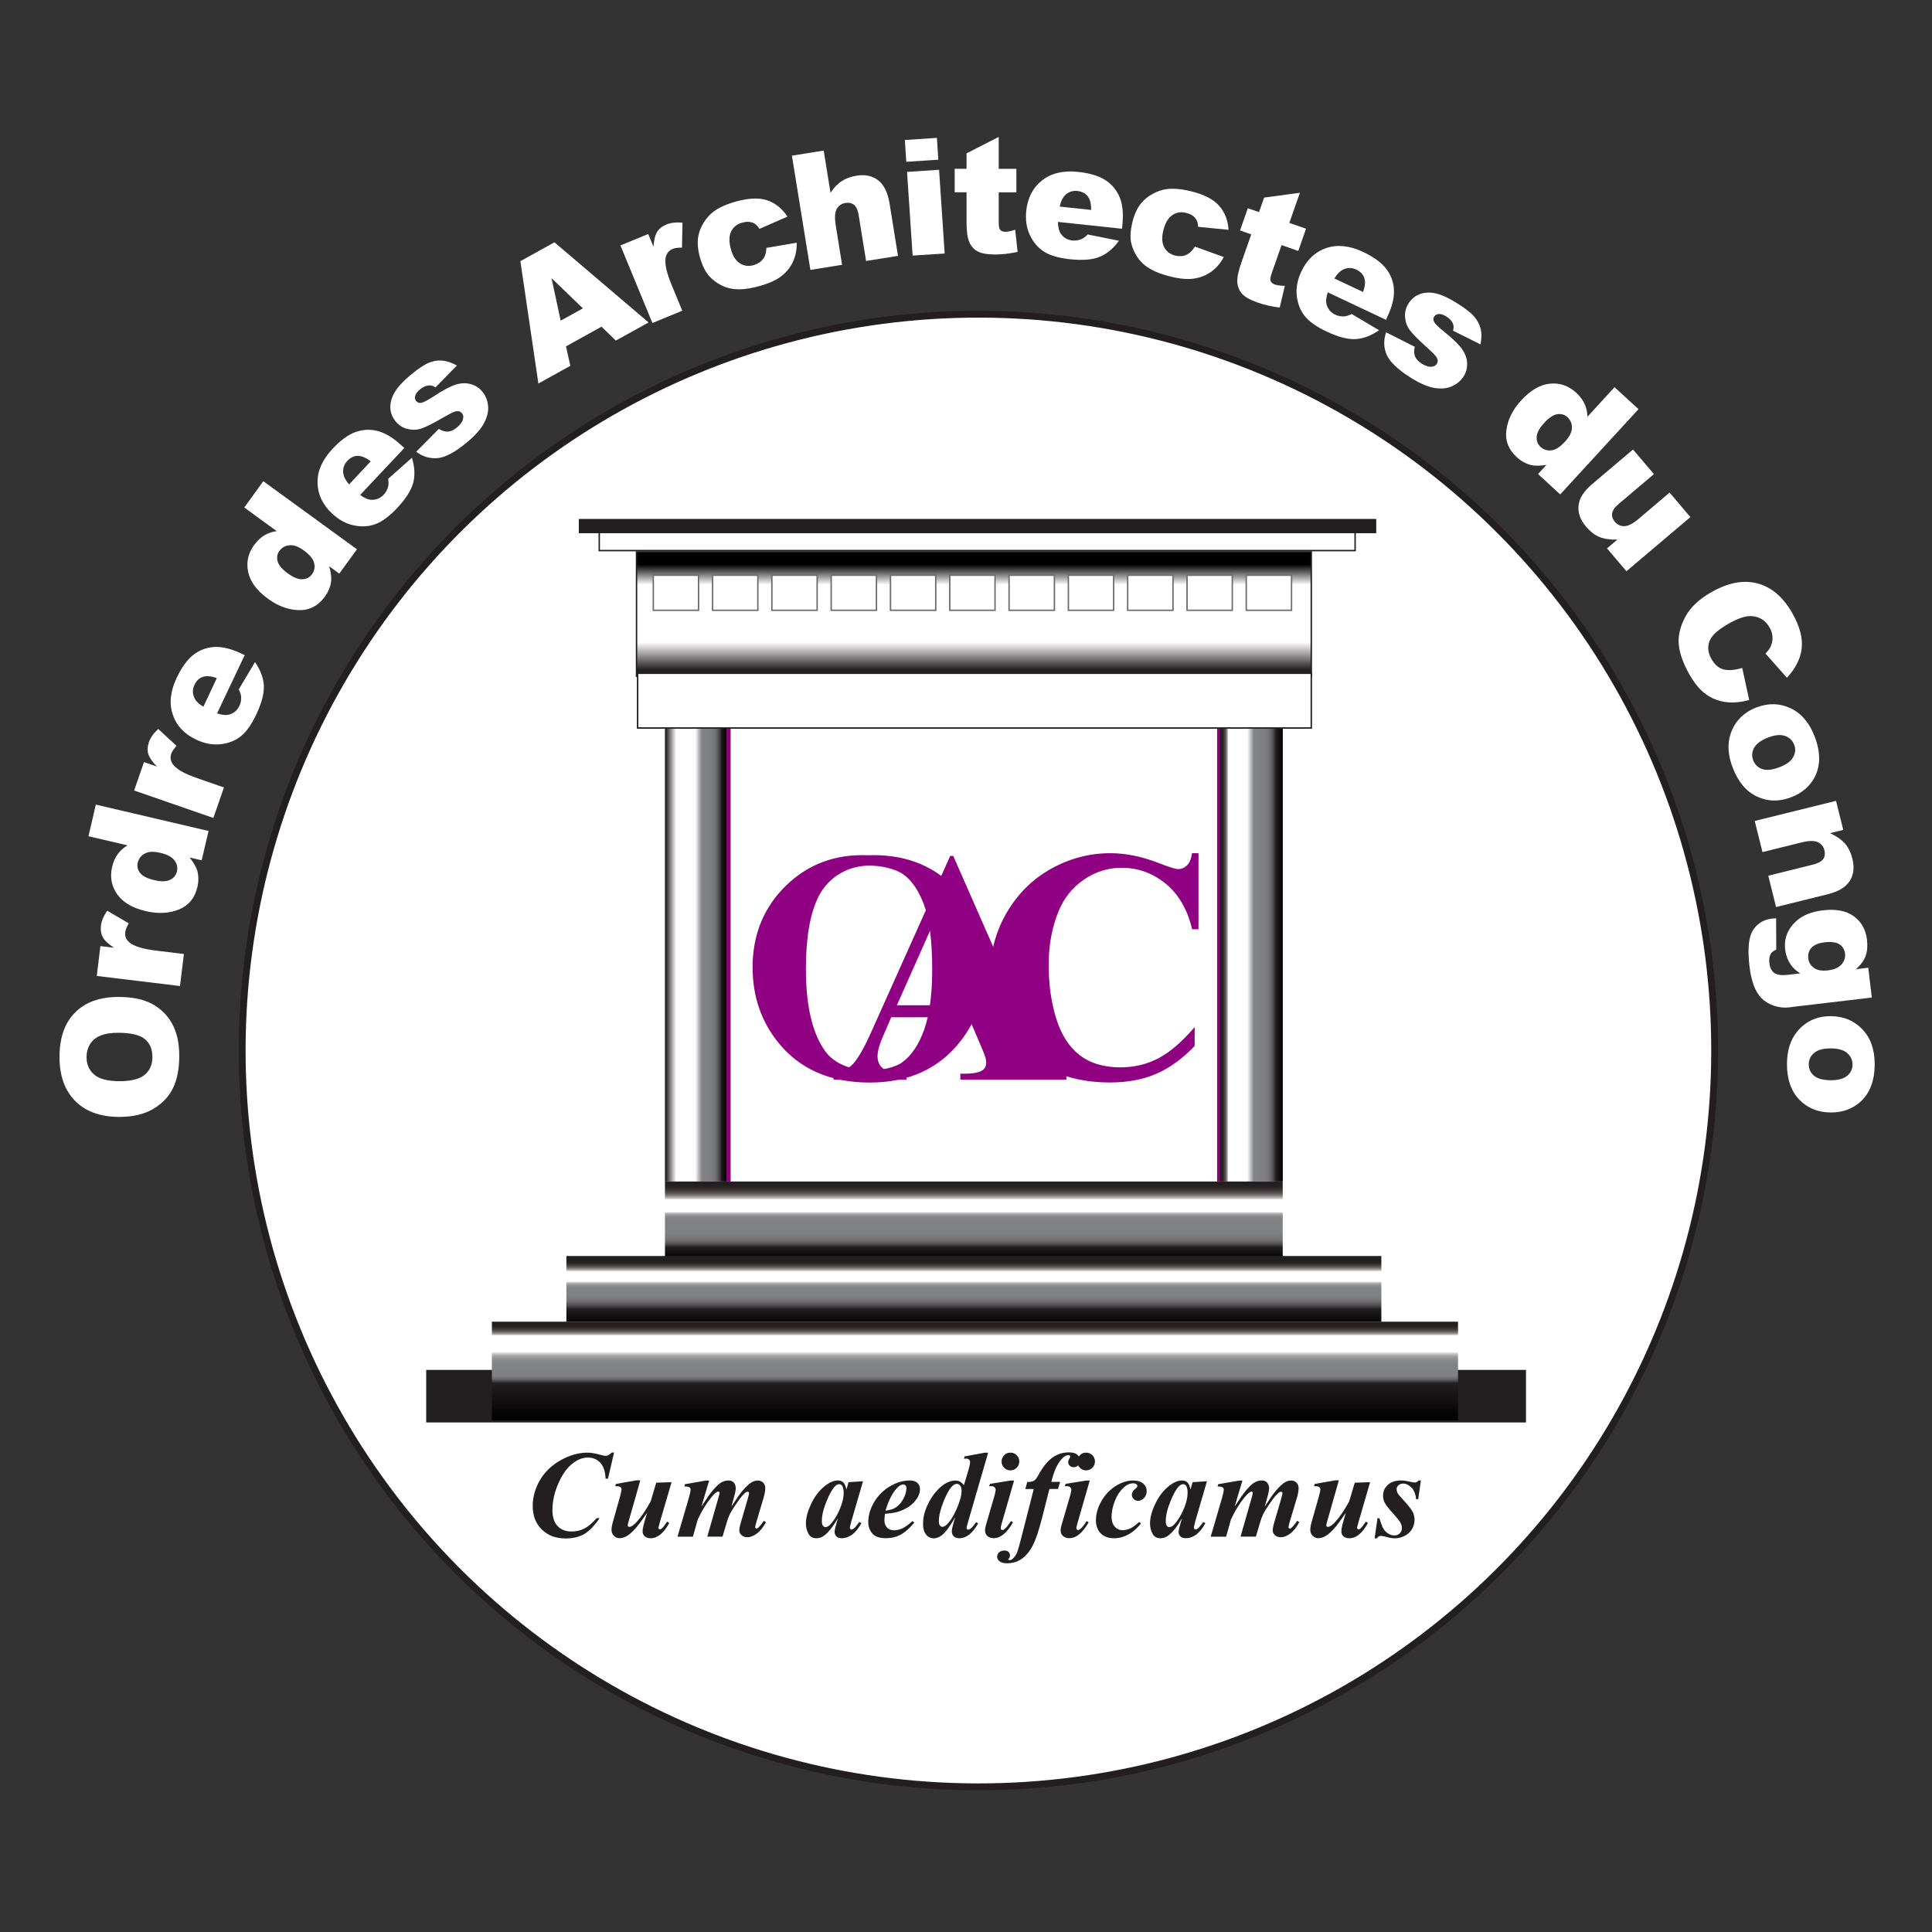 <?xml version="1.0" encoding="utf-8"?>
<!-- Generator: Adobe Illustrator 23.0.3, SVG Export Plug-In . SVG Version: 6.00 Build 0)  -->
<svg version="1.1" id="Calque_1" xmlns="http://www.w3.org/2000/svg" xmlns:xlink="http://www.w3.org/1999/xlink" x="0px" y="0px"
	 viewBox="0 0 283.46 283.46" style="enable-background:new 0 0 283.46 283.46;" xml:space="preserve">
<rect x="0" y="0" width="283.46" height="283.46" fill="#333333" stroke="none"/>
<style type="text/css">
	.st0{fill:#FFFFFF;}
	.st1{fill:none;stroke:#231E1F;stroke-width:1.002;stroke-miterlimit:10;}
	.st2{fill:#231E1F;}
	.st3{fill:none;stroke:#231E1F;stroke-width:0.212;stroke-miterlimit:10;}
	.st4{clip-path:url(#SVGID_2_);fill:url(#SVGID_3_);}
	.st5{clip-path:url(#SVGID_5_);fill:url(#SVGID_6_);}
	.st6{clip-path:url(#SVGID_8_);fill:url(#SVGID_9_);}
	.st7{clip-path:url(#SVGID_11_);fill:url(#SVGID_12_);}
	.st8{clip-path:url(#SVGID_14_);fill:url(#SVGID_15_);}
	.st9{clip-path:url(#SVGID_17_);fill:url(#SVGID_18_);}
	.st10{fill:none;stroke:#6D6E71;stroke-width:0.212;stroke-miterlimit:10;}
	.st11{fill:#900083;}
</style>
<path class="st0" d="M251.58,154.13c0,59.66-48.36,108.03-108.02,108.03c-59.66,0-108.02-48.37-108.02-108.03
	c0-59.66,48.36-108.03,108.02-108.03C203.22,46.1,251.58,94.47,251.58,154.13"/>
<ellipse transform="matrix(1.879635e-03 -1 1 1.879635e-03 -10.848 297.4)" class="st1" cx="143.56" cy="154.13" rx="108.03" ry="108.02"/>
<rect x="62.53" y="200.99" class="st2" width="161.36" height="7.71"/>
<path class="st2" d="M90.09,213.13l-0.89,3.82h-0.35c-0.04-1.04-0.3-1.82-0.77-2.33c-0.47-0.51-1.09-0.77-1.85-0.77
	c-0.81,0-1.63,0.35-2.44,1.05c-0.81,0.7-1.5,1.77-2.06,3.21c-0.45,1.16-0.68,2.31-0.68,3.45c0,1.02,0.25,1.8,0.75,2.33
	c0.5,0.53,1.18,0.81,2.05,0.81c0.71,0,1.35-0.15,1.93-0.46c0.58-0.31,1.16-0.81,1.76-1.5h0.43c-0.74,1.1-1.48,1.87-2.23,2.32
	c-0.75,0.44-1.66,0.66-2.75,0.66c-1.45,0-2.62-0.44-3.5-1.32c-0.89-0.87-1.33-2.02-1.33-3.44c0-1.33,0.36-2.59,1.06-3.8
	c0.7-1.2,1.72-2.18,3.04-2.92c1.32-0.74,2.64-1.11,3.94-1.11c0.5,0,1.12,0.11,1.86,0.31c0.38,0.11,0.64,0.16,0.79,0.16
	c0.29,0,0.59-0.16,0.89-0.48H90.09z"/>
<path class="st2" d="M93.94,217.21l-1.72,6.04c-0.08,0.28-0.12,0.47-0.12,0.58c0,0.05,0.02,0.1,0.06,0.12
	c0.05,0.05,0.1,0.07,0.17,0.07c0.27,0,0.64-0.24,1.09-0.73c0.65-0.71,1.34-1.72,2.05-3.03l0.81-2.72l2.25-0.08l-1.71,5.86
	c-0.14,0.5-0.21,0.78-0.21,0.85c0,0.05,0.02,0.1,0.06,0.15c0.05,0.05,0.09,0.07,0.14,0.07c0.08,0,0.17-0.04,0.24-0.1
	c0.21-0.17,0.49-0.52,0.84-1.04l0.3,0.21c-0.82,1.49-1.73,2.23-2.72,2.23c-0.37,0-0.66-0.09-0.87-0.28
	c-0.21-0.19-0.32-0.43-0.32-0.73c0-0.32,0.08-0.72,0.22-1.22l0.44-1.5c-0.77,1.12-1.33,1.87-1.68,2.26
	c-0.53,0.59-0.98,0.98-1.34,1.17c-0.36,0.2-0.71,0.29-1.04,0.29c-0.31,0-0.58-0.12-0.81-0.35c-0.23-0.23-0.35-0.52-0.35-0.88
	c0-0.3,0.07-0.71,0.22-1.22l1-3.55c0.16-0.58,0.25-0.97,0.25-1.17c0-0.09-0.02-0.17-0.07-0.24c-0.05-0.07-0.12-0.12-0.24-0.16
	c-0.11-0.04-0.31-0.06-0.61-0.06l0.09-0.33l3.02-0.53H93.94z"/>
<path class="st2" d="M104.05,217.21l-1.14,3.82c0.76-1.17,1.32-1.96,1.67-2.37c0.51-0.6,0.94-0.99,1.27-1.17
	c0.33-0.18,0.67-0.28,1.01-0.28c0.38,0,0.66,0.12,0.83,0.35c0.17,0.23,0.26,0.49,0.26,0.77c0,0.29-0.08,0.72-0.24,1.28l-0.4,1.43
	c0.77-1.19,1.32-1.97,1.66-2.36c0.52-0.6,0.97-1.01,1.36-1.23c0.27-0.15,0.55-0.23,0.85-0.23c0.31,0,0.58,0.11,0.79,0.31
	c0.21,0.21,0.31,0.49,0.31,0.82c0,0.38-0.09,0.87-0.27,1.47l-0.98,3.31c-0.15,0.49-0.23,0.81-0.23,0.95c0,0.05,0.02,0.09,0.06,0.13
	c0.04,0.04,0.08,0.06,0.13,0.06c0.06,0,0.12-0.02,0.17-0.06c0.21-0.17,0.44-0.42,0.67-0.75c0.05-0.07,0.14-0.18,0.24-0.33l0.31,0.2
	c-0.41,0.76-0.86,1.32-1.35,1.68c-0.49,0.35-0.94,0.53-1.36,0.53c-0.36,0-0.65-0.1-0.87-0.3c-0.22-0.2-0.33-0.43-0.33-0.7
	c0-0.25,0.07-0.64,0.22-1.15l1.01-3.46c0.14-0.48,0.2-0.77,0.2-0.89c0-0.04-0.02-0.08-0.06-0.12c-0.04-0.04-0.08-0.06-0.12-0.06
	c-0.08,0-0.15,0.02-0.23,0.06c-0.12,0.05-0.29,0.21-0.52,0.46c-0.24,0.25-0.57,0.69-1.01,1.34c-0.44,0.64-0.74,1.14-0.91,1.5
	c-0.17,0.36-0.33,0.83-0.5,1.4l-0.54,1.83h-2.24l1.66-5.8c0.09-0.31,0.14-0.53,0.14-0.64c0-0.05-0.02-0.08-0.06-0.12
	c-0.04-0.04-0.08-0.05-0.12-0.05c-0.22,0-0.57,0.29-1.04,0.86c-0.72,0.89-1.38,1.96-1.97,3.21l-0.72,2.55H99.4l1.67-5.71
	c0.16-0.56,0.25-0.96,0.25-1.2c0-0.09-0.02-0.18-0.07-0.24c-0.05-0.07-0.12-0.12-0.23-0.16c-0.11-0.04-0.31-0.06-0.61-0.06
	l0.09-0.33l3.03-0.53H104.05z"/>
<path class="st2" d="M126.62,217.33l-1.72,5.9l-0.18,0.72c-0.02,0.09-0.03,0.15-0.03,0.2c0,0.07,0.03,0.13,0.08,0.18
	c0.05,0.05,0.1,0.08,0.15,0.08c0.12,0,0.3-0.09,0.51-0.29c0.09-0.08,0.3-0.35,0.64-0.81l0.31,0.16c-0.42,0.77-0.87,1.33-1.34,1.68
	c-0.48,0.35-0.99,0.53-1.54,0.53c-0.34,0-0.59-0.08-0.78-0.26c-0.18-0.17-0.27-0.4-0.27-0.66c0-0.23,0.1-0.66,0.28-1.28l0.21-0.72
	c-0.69,1.18-1.34,2.01-1.98,2.51c-0.36,0.28-0.76,0.42-1.17,0.42c-0.54,0-0.94-0.22-1.18-0.67c-0.24-0.45-0.37-0.95-0.37-1.51
	c0-0.83,0.26-1.79,0.77-2.87c0.51-1.08,1.17-1.95,2-2.61c0.68-0.54,1.32-0.82,1.92-0.82c0.33,0,0.6,0.1,0.8,0.29
	c0.2,0.19,0.35,0.54,0.45,1.05l0.32-1.09L126.62,217.33z M123.78,219.02c0-0.48-0.08-0.82-0.22-1.04c-0.11-0.15-0.25-0.22-0.44-0.22
	c-0.18,0-0.38,0.09-0.57,0.27c-0.4,0.37-0.82,1.11-1.28,2.23c-0.46,1.12-0.69,2.09-0.69,2.91c0,0.31,0.05,0.54,0.16,0.68
	c0.1,0.14,0.21,0.21,0.34,0.21c0.27,0,0.54-0.16,0.81-0.46c0.39-0.44,0.74-0.97,1.06-1.61C123.5,220.87,123.78,219.88,123.78,219.02
	"/>
<path class="st2" d="M129.84,222.11c-0.05,0.38-0.08,0.7-0.08,0.95c0,0.44,0.13,0.8,0.39,1.06c0.25,0.27,0.6,0.4,1.03,0.4
	c0.42,0,0.83-0.1,1.25-0.3c0.42-0.2,0.9-0.55,1.45-1.06l0.26,0.24c-0.68,0.82-1.34,1.41-1.99,1.76c-0.64,0.35-1.36,0.52-2.14,0.52
	c-0.99,0-1.67-0.24-2.05-0.71c-0.38-0.48-0.57-1.02-0.57-1.64c0-0.97,0.28-1.94,0.84-2.91c0.57-0.97,1.34-1.75,2.31-2.33
	c0.97-0.58,1.95-0.88,2.93-0.88c0.5,0,0.87,0.12,1.13,0.36c0.25,0.24,0.38,0.54,0.38,0.9c0,0.43-0.12,0.85-0.37,1.26
	c-0.35,0.56-0.78,1.01-1.3,1.35c-0.52,0.34-1.1,0.6-1.75,0.78C131.15,221.96,130.57,222.05,129.84,222.11 M129.92,221.65
	c0.52-0.08,0.93-0.18,1.21-0.31c0.29-0.13,0.57-0.35,0.85-0.64c0.28-0.29,0.51-0.67,0.71-1.11c0.2-0.45,0.3-0.87,0.3-1.26
	c0-0.16-0.05-0.3-0.14-0.39c-0.09-0.09-0.21-0.14-0.35-0.14c-0.28,0-0.61,0.2-0.96,0.6C130.89,219.11,130.35,220.2,129.92,221.65"/>
<path class="st2" d="M144.98,213.13l-2.88,9.93c-0.18,0.62-0.28,1-0.28,1.13c0,0.06,0.03,0.12,0.08,0.17
	c0.05,0.05,0.1,0.07,0.15,0.07c0.1,0,0.22-0.05,0.35-0.15c0.22-0.16,0.49-0.48,0.8-0.94l0.32,0.17c-0.84,1.46-1.75,2.18-2.75,2.18
	c-0.36,0-0.63-0.09-0.83-0.28c-0.19-0.18-0.29-0.42-0.29-0.71c0-0.28,0.08-0.68,0.23-1.19l0.26-0.9c-0.74,1.31-1.38,2.17-1.92,2.61
	c-0.41,0.32-0.82,0.48-1.21,0.48c-0.44,0-0.82-0.18-1.12-0.54c-0.31-0.36-0.46-0.89-0.46-1.58c0-0.88,0.2-1.75,0.58-2.61
	c0.39-0.86,0.84-1.58,1.35-2.15c0.51-0.58,1-0.99,1.47-1.23c0.47-0.25,0.92-0.37,1.37-0.37c0.23,0,0.44,0.05,0.61,0.14
	c0.18,0.1,0.39,0.28,0.62,0.53l0.66-2.21c0.16-0.54,0.24-0.93,0.24-1.17c0-0.14-0.05-0.26-0.16-0.36c-0.11-0.1-0.25-0.15-0.42-0.15
	c-0.08,0-0.19,0.01-0.31,0.03l0.08-0.35l2.92-0.54H144.98z M141.08,218.75c0-0.36-0.07-0.62-0.21-0.79
	c-0.14-0.16-0.31-0.25-0.5-0.25c-0.19,0-0.39,0.1-0.61,0.29c-0.42,0.38-0.86,1.14-1.32,2.29c-0.46,1.14-0.69,2.11-0.69,2.89
	c0,0.28,0.05,0.49,0.15,0.63c0.1,0.14,0.21,0.2,0.34,0.2c0.21,0,0.41-0.09,0.62-0.28c0.5-0.45,1-1.23,1.49-2.32
	C140.83,220.31,141.08,219.43,141.08,218.75"/>
<path class="st2" d="M148.79,217.21l-1.82,6.31c-0.1,0.36-0.15,0.6-0.15,0.71c0,0.06,0.03,0.13,0.08,0.18
	c0.05,0.05,0.11,0.08,0.17,0.08c0.1,0,0.2-0.05,0.3-0.13c0.27-0.21,0.58-0.61,0.96-1.19l0.3,0.18c-0.89,1.56-1.84,2.33-2.85,2.33
	c-0.38,0-0.69-0.11-0.92-0.32c-0.22-0.21-0.34-0.49-0.34-0.82c0-0.22,0.05-0.5,0.15-0.83l1.23-4.24c0.12-0.41,0.18-0.72,0.18-0.92
	c0-0.13-0.05-0.25-0.17-0.35c-0.11-0.1-0.26-0.15-0.46-0.15c-0.09,0-0.19,0-0.32,0.01l0.12-0.35l3-0.49H148.79z M148.24,213.13
	c0.36,0,0.68,0.12,0.93,0.38c0.25,0.25,0.38,0.56,0.38,0.92c0,0.36-0.13,0.67-0.38,0.92c-0.26,0.26-0.57,0.38-0.92,0.38
	c-0.36,0-0.66-0.12-0.92-0.38c-0.25-0.25-0.38-0.56-0.38-0.92c0-0.36,0.13-0.67,0.38-0.92
	C147.56,213.25,147.87,213.13,148.24,213.13"/>
<path class="st2" d="M153.96,218.49l-1.04,4.1c-0.49,1.93-0.96,3.34-1.42,4.21c-0.46,0.87-1.01,1.51-1.62,1.93
	c-0.62,0.42-1.33,0.63-2.13,0.63c-0.5,0-0.87-0.1-1.1-0.29c-0.24-0.19-0.35-0.42-0.35-0.68c0-0.24,0.09-0.45,0.29-0.63
	c0.2-0.18,0.46-0.27,0.77-0.27c0.27,0,0.47,0.07,0.61,0.2c0.14,0.14,0.21,0.31,0.21,0.51c0,0.19-0.05,0.33-0.13,0.42
	c-0.09,0.09-0.13,0.15-0.13,0.18l0.05,0.06c0.04,0.02,0.08,0.04,0.13,0.04c0.18,0,0.32-0.05,0.45-0.17c0.31-0.28,0.55-0.61,0.7-1.01
	c0.11-0.28,0.31-0.99,0.61-2.16l1.81-7.09h-1.24l0.29-1.04c0.45,0.01,0.77-0.05,0.97-0.17c0.2-0.12,0.41-0.38,0.64-0.8
	c0.65-1.2,1.34-2.06,2.06-2.59c0.72-0.52,1.53-0.78,2.42-0.78c0.57,0,0.98,0.11,1.24,0.33c0.26,0.22,0.39,0.5,0.39,0.85
	c0,0.31-0.09,0.55-0.26,0.73c-0.17,0.18-0.38,0.27-0.64,0.27c-0.24,0-0.43-0.07-0.59-0.22c-0.15-0.15-0.23-0.32-0.23-0.53
	c0-0.15,0.05-0.3,0.15-0.47c0.1-0.17,0.15-0.28,0.15-0.34c0-0.07-0.02-0.12-0.07-0.16c-0.04-0.04-0.1-0.06-0.17-0.06
	c-0.35,0-0.71,0.22-1.08,0.65c-0.6,0.69-1.09,1.79-1.45,3.28h1.29l-0.31,1.04H153.96z"/>
<path class="st2" d="M159.89,217.21l-1.82,6.31c-0.1,0.36-0.15,0.6-0.15,0.71c0,0.06,0.03,0.13,0.08,0.18
	c0.05,0.05,0.11,0.08,0.17,0.08c0.1,0,0.2-0.05,0.3-0.13c0.27-0.21,0.58-0.61,0.96-1.19l0.3,0.18c-0.89,1.56-1.84,2.33-2.85,2.33
	c-0.38,0-0.69-0.11-0.92-0.32c-0.23-0.21-0.35-0.49-0.35-0.82c0-0.22,0.05-0.5,0.15-0.83l1.24-4.24c0.12-0.41,0.18-0.72,0.18-0.92
	c0-0.13-0.05-0.25-0.17-0.35c-0.11-0.1-0.27-0.15-0.46-0.15c-0.09,0-0.2,0-0.32,0.01l0.11-0.35l3.01-0.49H159.89z M159.34,213.13
	c0.37,0,0.68,0.12,0.93,0.38c0.25,0.25,0.38,0.56,0.38,0.92c0,0.36-0.13,0.67-0.38,0.92c-0.25,0.26-0.56,0.38-0.92,0.38
	c-0.35,0-0.66-0.12-0.91-0.38c-0.26-0.25-0.38-0.56-0.38-0.92c0-0.36,0.12-0.67,0.38-0.92
	C158.67,213.25,158.98,213.13,159.34,213.13"/>
<path class="st2" d="M167.13,223.3l0.27,0.24c-0.58,0.69-1.14,1.19-1.7,1.51c-0.74,0.43-1.5,0.64-2.29,0.64
	c-0.53,0-1.01-0.11-1.42-0.34c-0.41-0.23-0.71-0.55-0.91-0.96c-0.19-0.41-0.29-0.83-0.29-1.26c0-0.97,0.26-1.93,0.79-2.86
	c0.53-0.94,1.22-1.68,2.09-2.23c0.86-0.55,1.71-0.82,2.55-0.82c0.67,0,1.17,0.15,1.51,0.45c0.34,0.29,0.51,0.66,0.51,1.1
	c0,0.4-0.13,0.73-0.38,1.01c-0.25,0.28-0.54,0.42-0.85,0.42c-0.27,0-0.5-0.09-0.68-0.27c-0.18-0.18-0.27-0.39-0.27-0.63
	c0-0.32,0.16-0.6,0.48-0.84c0.21-0.16,0.33-0.31,0.33-0.43c0-0.11-0.04-0.19-0.13-0.26c-0.12-0.09-0.28-0.14-0.46-0.14
	c-0.5,0-0.97,0.2-1.4,0.61c-0.58,0.53-1.02,1.21-1.33,2.03c-0.31,0.81-0.46,1.59-0.46,2.33c0,0.58,0.16,1.04,0.47,1.39
	c0.31,0.34,0.69,0.52,1.12,0.52c0.38,0,0.79-0.1,1.23-0.29C166.31,223.99,166.73,223.69,167.13,223.3"/>
<path class="st2" d="M177.08,217.33l-1.72,5.9l-0.17,0.72c-0.02,0.09-0.03,0.15-0.03,0.2c0,0.07,0.02,0.13,0.08,0.18
	c0.05,0.05,0.1,0.08,0.15,0.08c0.12,0,0.3-0.09,0.51-0.29c0.09-0.08,0.3-0.35,0.64-0.81l0.31,0.16c-0.41,0.77-0.87,1.33-1.34,1.68
	c-0.48,0.35-0.99,0.53-1.54,0.53c-0.34,0-0.6-0.08-0.78-0.26c-0.18-0.17-0.27-0.4-0.27-0.66c0-0.23,0.1-0.66,0.29-1.28l0.21-0.72
	c-0.68,1.18-1.34,2.01-1.98,2.51c-0.37,0.28-0.76,0.42-1.17,0.42c-0.54,0-0.93-0.22-1.18-0.67c-0.24-0.45-0.36-0.95-0.36-1.51
	c0-0.83,0.25-1.79,0.77-2.87c0.51-1.08,1.17-1.95,2-2.61c0.68-0.54,1.32-0.82,1.92-0.82c0.33,0,0.6,0.1,0.8,0.29
	c0.2,0.19,0.35,0.54,0.44,1.05l0.32-1.09L177.08,217.33z M174.24,219.02c0-0.48-0.07-0.82-0.22-1.04c-0.11-0.15-0.25-0.22-0.44-0.22
	c-0.18,0-0.37,0.09-0.57,0.27c-0.4,0.37-0.82,1.11-1.28,2.23c-0.46,1.12-0.69,2.09-0.69,2.91c0,0.31,0.05,0.54,0.15,0.68
	c0.1,0.14,0.22,0.21,0.34,0.21c0.27,0,0.54-0.16,0.81-0.46c0.39-0.44,0.74-0.97,1.06-1.61
	C173.96,220.87,174.24,219.88,174.24,219.02"/>
<path class="st2" d="M182.29,217.21l-1.14,3.82c0.77-1.17,1.32-1.96,1.67-2.37c0.51-0.6,0.94-0.99,1.27-1.17
	c0.33-0.18,0.67-0.28,1.01-0.28c0.39,0,0.66,0.12,0.84,0.35c0.17,0.23,0.26,0.49,0.26,0.77c0,0.29-0.08,0.72-0.24,1.28l-0.4,1.43
	c0.77-1.19,1.32-1.97,1.66-2.36c0.52-0.6,0.97-1.01,1.36-1.23c0.27-0.15,0.55-0.23,0.85-0.23c0.31,0,0.58,0.11,0.79,0.31
	c0.21,0.21,0.31,0.49,0.31,0.82c0,0.38-0.09,0.87-0.27,1.47l-0.99,3.31c-0.15,0.49-0.22,0.81-0.22,0.95c0,0.05,0.02,0.09,0.06,0.13
	c0.04,0.04,0.08,0.06,0.13,0.06c0.06,0,0.12-0.02,0.17-0.06c0.21-0.17,0.44-0.42,0.68-0.75c0.05-0.07,0.13-0.18,0.24-0.33l0.3,0.2
	c-0.41,0.76-0.85,1.32-1.34,1.68c-0.49,0.35-0.94,0.53-1.36,0.53c-0.36,0-0.65-0.1-0.87-0.3c-0.22-0.2-0.33-0.43-0.33-0.7
	c0-0.25,0.07-0.64,0.22-1.15l1.01-3.46c0.13-0.48,0.2-0.77,0.2-0.89c0-0.04-0.02-0.08-0.06-0.12c-0.05-0.04-0.08-0.06-0.13-0.06
	c-0.07,0-0.15,0.02-0.23,0.06c-0.11,0.05-0.28,0.21-0.52,0.46c-0.24,0.25-0.57,0.69-1.01,1.34c-0.44,0.64-0.74,1.14-0.91,1.5
	c-0.17,0.36-0.34,0.83-0.5,1.4l-0.54,1.83h-2.25l1.66-5.8c0.09-0.31,0.13-0.53,0.13-0.64c0-0.05-0.02-0.08-0.06-0.12
	c-0.04-0.04-0.08-0.05-0.12-0.05c-0.22,0-0.56,0.29-1.04,0.86c-0.72,0.89-1.38,1.96-1.97,3.21l-0.72,2.55h-2.26l1.67-5.71
	c0.16-0.56,0.25-0.96,0.25-1.2c0-0.09-0.02-0.18-0.07-0.24c-0.05-0.07-0.13-0.12-0.23-0.16c-0.11-0.04-0.31-0.06-0.61-0.06
	l0.09-0.33l3.03-0.53H182.29z"/>
<path class="st2" d="M196.43,217.21l-1.72,6.04c-0.08,0.28-0.12,0.47-0.12,0.58c0,0.05,0.02,0.1,0.06,0.12
	c0.05,0.05,0.1,0.07,0.17,0.07c0.27,0,0.64-0.24,1.09-0.73c0.65-0.71,1.34-1.72,2.05-3.03l0.81-2.72l2.25-0.08l-1.7,5.86
	c-0.15,0.5-0.21,0.78-0.21,0.85c0,0.05,0.02,0.1,0.07,0.15c0.05,0.05,0.09,0.07,0.14,0.07c0.08,0,0.16-0.04,0.24-0.1
	c0.21-0.17,0.49-0.52,0.84-1.04l0.3,0.21c-0.82,1.49-1.73,2.23-2.72,2.23c-0.37,0-0.66-0.09-0.87-0.28
	c-0.21-0.19-0.31-0.43-0.31-0.73c0-0.32,0.08-0.72,0.22-1.22l0.44-1.5c-0.77,1.12-1.33,1.87-1.68,2.26
	c-0.53,0.59-0.98,0.98-1.34,1.17c-0.36,0.2-0.71,0.29-1.04,0.29c-0.31,0-0.58-0.12-0.81-0.35c-0.23-0.23-0.35-0.52-0.35-0.88
	c0-0.3,0.07-0.71,0.22-1.22l1.01-3.55c0.16-0.58,0.25-0.97,0.25-1.17c0-0.09-0.02-0.17-0.07-0.24c-0.05-0.07-0.12-0.12-0.24-0.16
	c-0.11-0.04-0.31-0.06-0.61-0.06l0.09-0.33l3.02-0.53H196.43z"/>
<path class="st2" d="M208.47,217.21l-0.39,2.74h-0.32c-0.05-0.71-0.27-1.27-0.66-1.67c-0.39-0.41-0.8-0.61-1.24-0.61
	c-0.27,0-0.5,0.08-0.68,0.24c-0.18,0.16-0.27,0.35-0.27,0.58c0,0.19,0.04,0.37,0.12,0.53c0.08,0.16,0.25,0.39,0.51,0.67
	c0.94,1.01,1.5,1.7,1.7,2.08c0.2,0.38,0.3,0.78,0.3,1.21c0,0.47-0.12,0.91-0.35,1.33c-0.24,0.42-0.59,0.75-1.06,1.01
	c-0.48,0.25-0.97,0.38-1.47,0.38c-0.35,0-0.77-0.07-1.27-0.21c-0.33-0.09-0.58-0.14-0.75-0.14c-0.15,0-0.26,0.02-0.35,0.07
	c-0.08,0.05-0.18,0.14-0.28,0.28h-0.33l0.43-2.95h0.28c0.21,0.72,0.4,1.23,0.58,1.53c0.18,0.31,0.42,0.55,0.72,0.73
	c0.3,0.18,0.59,0.27,0.87,0.27c0.33,0,0.6-0.1,0.81-0.31c0.21-0.21,0.32-0.45,0.32-0.74c0-0.27-0.07-0.54-0.21-0.81
	c-0.14-0.26-0.46-0.67-0.96-1.22c-0.69-0.75-1.15-1.33-1.37-1.74c-0.15-0.29-0.23-0.63-0.23-1.01c0-0.64,0.23-1.17,0.7-1.6
	c0.47-0.42,1.11-0.64,1.96-0.64c0.37,0,0.81,0.07,1.35,0.2c0.27,0.06,0.48,0.1,0.64,0.1c0.23,0,0.42-0.1,0.56-0.3H208.47z"/>
<rect x="87.92" y="77.24" class="st0" width="110.9" height="3.54"/>
<rect x="87.92" y="77.24" class="st3" width="110.9" height="3.54"/>
<g>
	<defs>
		<rect id="SVGID_1_" x="93.38" y="80.97" width="99" height="18.24"/>
	</defs>
	<clipPath id="SVGID_2_">
		<use xlink:href="#SVGID_1_"  style="overflow:visible;"/>
	</clipPath>
	
		<linearGradient id="SVGID_3_" gradientUnits="userSpaceOnUse" x1="549.844" y1="593.661" x2="552.872" y2="593.661" gradientTransform="matrix(-3.000000e-07 -6.025 -6.025 3.000000e-07 3719.92 3412.24)">
		<stop  offset="0" style="stop-color:#231E1F"/>
		<stop  offset="0.064" style="stop-color:#231E1F"/>
		<stop  offset="0.287" style="stop-color:#FFFFFF"/>
		<stop  offset="0.748" style="stop-color:#FFFFFF"/>
		<stop  offset="0.911" style="stop-color:#000000"/>
		<stop  offset="1" style="stop-color:#000000"/>
	</linearGradient>
	<rect x="93.38" y="80.97" class="st4" width="99" height="18.24"/>
</g>
<rect x="93.39" y="80.97" class="st3" width="99" height="18.24"/>
<rect x="84.92" y="76.14" class="st2" width="117" height="2.09"/>
<g>
	<defs>
		<rect id="SVGID_4_" x="97.56" y="106.81" width="9.64" height="66.54"/>
	</defs>
	<clipPath id="SVGID_5_">
		<use xlink:href="#SVGID_4_"  style="overflow:visible;"/>
	</clipPath>
	
		<linearGradient id="SVGID_6_" gradientUnits="userSpaceOnUse" x1="283.318" y1="366.599" x2="286.344" y2="366.599" gradientTransform="matrix(3.185 0 0 -3.185 -804.681 1307.538)">
		<stop  offset="0" style="stop-color:#231E1F"/>
		<stop  offset="0.158" style="stop-color:#FFFFFF"/>
		<stop  offset="0.446" style="stop-color:#FFFFFF"/>
		<stop  offset="0.549" style="stop-color:#808184"/>
		<stop  offset="0.669" style="stop-color:#7F8083"/>
		<stop  offset="0.712" style="stop-color:#7B7B7E"/>
		<stop  offset="0.743" style="stop-color:#747476"/>
		<stop  offset="0.768" style="stop-color:#6B6A6B"/>
		<stop  offset="0.789" style="stop-color:#5F5C5E"/>
		<stop  offset="0.808" style="stop-color:#504D4E"/>
		<stop  offset="0.825" style="stop-color:#3F3B3C"/>
		<stop  offset="0.841" style="stop-color:#2C2829"/>
		<stop  offset="0.847" style="stop-color:#231E1F"/>
		<stop  offset="0.916" style="stop-color:#000000"/>
		<stop  offset="0.926" style="stop-color:#890477"/>
		<stop  offset="1" style="stop-color:#890477"/>
	</linearGradient>
	<rect x="97.56" y="106.81" class="st5" width="9.64" height="66.54"/>
</g>
<g>
	<defs>
		<rect id="SVGID_7_" x="178.57" y="106.81" width="9.64" height="66.54"/>
	</defs>
	<clipPath id="SVGID_8_">
		<use xlink:href="#SVGID_7_"  style="overflow:visible;"/>
	</clipPath>
	
		<linearGradient id="SVGID_9_" gradientUnits="userSpaceOnUse" x1="300.438" y1="366.621" x2="303.465" y2="366.621" gradientTransform="matrix(3.186 0 0 -3.186 -778.494 1307.967)">
		<stop  offset="0" style="stop-color:#890477"/>
		<stop  offset="0.02" style="stop-color:#890477"/>
		<stop  offset="0.045" style="stop-color:#231E1F"/>
		<stop  offset="0.062" style="stop-color:#262122"/>
		<stop  offset="0.079" style="stop-color:#302A2B"/>
		<stop  offset="0.095" style="stop-color:#403939"/>
		<stop  offset="0.111" style="stop-color:#574F4F"/>
		<stop  offset="0.127" style="stop-color:#7A7272"/>
		<stop  offset="0.143" style="stop-color:#ADA7A7"/>
		<stop  offset="0.158" style="stop-color:#FDFDFC"/>
		<stop  offset="0.158" style="stop-color:#FFFFFF"/>
		<stop  offset="0.446" style="stop-color:#FFFFFF"/>
		<stop  offset="0.549" style="stop-color:#808184"/>
		<stop  offset="0.683" style="stop-color:#7F8083"/>
		<stop  offset="0.732" style="stop-color:#7B7B7E"/>
		<stop  offset="0.766" style="stop-color:#747476"/>
		<stop  offset="0.794" style="stop-color:#6B6A6B"/>
		<stop  offset="0.817" style="stop-color:#5F5C5E"/>
		<stop  offset="0.838" style="stop-color:#504D4E"/>
		<stop  offset="0.858" style="stop-color:#3F3B3C"/>
		<stop  offset="0.874" style="stop-color:#2C2829"/>
		<stop  offset="0.881" style="stop-color:#231E1F"/>
		<stop  offset="1" style="stop-color:#000000"/>
	</linearGradient>
	<rect x="178.57" y="106.81" class="st6" width="9.64" height="66.54"/>
</g>
<g>
	<defs>
		<rect id="SVGID_10_" x="97.56" y="173.35" width="90.64" height="11.57"/>
	</defs>
	<clipPath id="SVGID_11_">
		<use xlink:href="#SVGID_10_"  style="overflow:visible;"/>
	</clipPath>
	
		<linearGradient id="SVGID_12_" gradientUnits="userSpaceOnUse" x1="650.792" y1="197.224" x2="653.819" y2="197.224" gradientTransform="matrix(-2.000000e-07 3.822 3.822 2.000000e-07 -610.955 -2314.151)">
		<stop  offset="0" style="stop-color:#231E1F"/>
		<stop  offset="0.054" style="stop-color:#231E1F"/>
		<stop  offset="0.079" style="stop-color:#272223"/>
		<stop  offset="0.107" style="stop-color:#332D2D"/>
		<stop  offset="0.137" style="stop-color:#463F3F"/>
		<stop  offset="0.169" style="stop-color:#635B5B"/>
		<stop  offset="0.201" style="stop-color:#908888"/>
		<stop  offset="0.233" style="stop-color:#D2CECE"/>
		<stop  offset="0.247" style="stop-color:#FFFFFF"/>
		<stop  offset="0.401" style="stop-color:#FFFFFF"/>
		<stop  offset="0.404" style="stop-color:#EBEAEA"/>
		<stop  offset="0.413" style="stop-color:#CAC8C9"/>
		<stop  offset="0.424" style="stop-color:#B1AFB1"/>
		<stop  offset="0.435" style="stop-color:#9E9C9F"/>
		<stop  offset="0.449" style="stop-color:#908F92"/>
		<stop  offset="0.465" style="stop-color:#87878A"/>
		<stop  offset="0.488" style="stop-color:#818285"/>
		<stop  offset="0.549" style="stop-color:#808184"/>
		<stop  offset="0.669" style="stop-color:#7F8083"/>
		<stop  offset="0.712" style="stop-color:#7B7B7E"/>
		<stop  offset="0.743" style="stop-color:#747476"/>
		<stop  offset="0.768" style="stop-color:#6B6A6B"/>
		<stop  offset="0.789" style="stop-color:#5F5C5E"/>
		<stop  offset="0.808" style="stop-color:#504D4E"/>
		<stop  offset="0.825" style="stop-color:#3F3B3C"/>
		<stop  offset="0.841" style="stop-color:#2C2829"/>
		<stop  offset="0.847" style="stop-color:#231E1F"/>
		<stop  offset="1" style="stop-color:#000000"/>
	</linearGradient>
	<rect x="97.56" y="173.35" class="st7" width="90.64" height="11.57"/>
</g>
<g>
	<defs>
		<rect id="SVGID_13_" x="83.1" y="184.28" width="119.57" height="9.65"/>
	</defs>
	<clipPath id="SVGID_14_">
		<use xlink:href="#SVGID_13_"  style="overflow:visible;"/>
	</clipPath>
	
		<linearGradient id="SVGID_15_" gradientUnits="userSpaceOnUse" x1="666.442" y1="148.741" x2="669.47" y2="148.741" gradientTransform="matrix(-2.000000e-07 3.186 3.186 2.000000e-07 -330.934 -1938.706)">
		<stop  offset="0" style="stop-color:#231E1F"/>
		<stop  offset="0.05" style="stop-color:#231E1F"/>
		<stop  offset="0.068" style="stop-color:#282324"/>
		<stop  offset="0.091" style="stop-color:#363030"/>
		<stop  offset="0.118" style="stop-color:#4D4646"/>
		<stop  offset="0.148" style="stop-color:#716A6A"/>
		<stop  offset="0.179" style="stop-color:#ABA5A5"/>
		<stop  offset="0.208" style="stop-color:#FFFFFF"/>
		<stop  offset="0.356" style="stop-color:#FFFFFF"/>
		<stop  offset="0.361" style="stop-color:#EAE9E9"/>
		<stop  offset="0.372" style="stop-color:#CAC7C8"/>
		<stop  offset="0.385" style="stop-color:#B1AEB0"/>
		<stop  offset="0.4" style="stop-color:#9E9C9F"/>
		<stop  offset="0.417" style="stop-color:#908F92"/>
		<stop  offset="0.438" style="stop-color:#86878A"/>
		<stop  offset="0.468" style="stop-color:#818285"/>
		<stop  offset="0.549" style="stop-color:#808184"/>
		<stop  offset="0.59" style="stop-color:#7E7F82"/>
		<stop  offset="0.625" style="stop-color:#78787B"/>
		<stop  offset="0.658" style="stop-color:#6E6D6F"/>
		<stop  offset="0.689" style="stop-color:#605E60"/>
		<stop  offset="0.72" style="stop-color:#4F4C4D"/>
		<stop  offset="0.749" style="stop-color:#3B3738"/>
		<stop  offset="0.777" style="stop-color:#231E1F"/>
		<stop  offset="1" style="stop-color:#000000"/>
	</linearGradient>
	<rect x="83.1" y="184.28" class="st8" width="119.57" height="9.65"/>
</g>
<g>
	<defs>
		<rect id="SVGID_16_" x="72.17" y="193.92" width="141.75" height="14.46"/>
	</defs>
	<clipPath id="SVGID_17_">
		<use xlink:href="#SVGID_16_"  style="overflow:visible;"/>
	</clipPath>
	
		<linearGradient id="SVGID_18_" gradientUnits="userSpaceOnUse" x1="640.32" y1="245.739" x2="643.347" y2="245.739" gradientTransform="matrix(-3.000000e-07 4.777 4.777 3.000000e-07 -1030.933 -2865.106)">
		<stop  offset="0" style="stop-color:#231E1F"/>
		<stop  offset="0.04" style="stop-color:#231E1F"/>
		<stop  offset="0.057" style="stop-color:#272122"/>
		<stop  offset="0.074" style="stop-color:#302B2B"/>
		<stop  offset="0.092" style="stop-color:#413A3A"/>
		<stop  offset="0.109" style="stop-color:#5A5252"/>
		<stop  offset="0.126" style="stop-color:#7F7777"/>
		<stop  offset="0.143" style="stop-color:#B4AFAF"/>
		<stop  offset="0.158" style="stop-color:#FFFFFF"/>
		<stop  offset="0.322" style="stop-color:#FFFFFF"/>
		<stop  offset="0.327" style="stop-color:#EAE9E9"/>
		<stop  offset="0.341" style="stop-color:#CAC7C8"/>
		<stop  offset="0.356" style="stop-color:#B1AEB0"/>
		<stop  offset="0.373" style="stop-color:#9E9C9F"/>
		<stop  offset="0.394" style="stop-color:#908F92"/>
		<stop  offset="0.418" style="stop-color:#86878A"/>
		<stop  offset="0.453" style="stop-color:#818285"/>
		<stop  offset="0.549" style="stop-color:#808184"/>
		<stop  offset="0.566" style="stop-color:#7E7F82"/>
		<stop  offset="0.579" style="stop-color:#78787B"/>
		<stop  offset="0.592" style="stop-color:#6E6D6F"/>
		<stop  offset="0.604" style="stop-color:#605E60"/>
		<stop  offset="0.616" style="stop-color:#4F4C4D"/>
		<stop  offset="0.628" style="stop-color:#3B3738"/>
		<stop  offset="0.639" style="stop-color:#231E1F"/>
		<stop  offset="1" style="stop-color:#000000"/>
	</linearGradient>
	<rect x="72.17" y="193.92" class="st9" width="141.75" height="14.46"/>
</g>
<rect x="93.55" y="98.78" class="st0" width="98.84" height="8.03"/>
<rect x="93.55" y="98.78" class="st3" width="98.84" height="8.03"/>
<rect x="95.85" y="84.4" class="st0" width="6.64" height="5.14"/>
<rect x="95.85" y="84.4" class="st10" width="6.64" height="5.14"/>
<rect x="104.55" y="84.4" class="st0" width="6.64" height="5.14"/>
<rect x="104.55" y="84.4" class="st10" width="6.64" height="5.14"/>
<rect x="113.25" y="84.4" class="st0" width="6.64" height="5.14"/>
<rect x="113.25" y="84.4" class="st10" width="6.64" height="5.14"/>
<rect x="121.95" y="84.4" class="st0" width="6.64" height="5.14"/>
<rect x="121.95" y="84.4" class="st10" width="6.64" height="5.14"/>
<rect x="130.65" y="84.4" class="st0" width="6.64" height="5.14"/>
<rect x="130.65" y="84.4" class="st10" width="6.64" height="5.14"/>
<rect x="139.35" y="84.4" class="st0" width="6.64" height="5.14"/>
<rect x="139.35" y="84.4" class="st10" width="6.64" height="5.14"/>
<rect x="148.05" y="84.4" class="st0" width="6.65" height="5.14"/>
<rect x="148.05" y="84.4" class="st10" width="6.65" height="5.14"/>
<rect x="156.75" y="84.4" class="st0" width="6.64" height="5.14"/>
<rect x="156.75" y="84.4" class="st10" width="6.64" height="5.14"/>
<rect x="165.45" y="84.4" class="st0" width="6.65" height="5.14"/>
<rect x="165.45" y="84.4" class="st10" width="6.65" height="5.14"/>
<rect x="174.16" y="84.4" class="st0" width="6.64" height="5.14"/>
<rect x="174.16" y="84.4" class="st10" width="6.64" height="5.14"/>
<rect x="182.85" y="84.4" class="st0" width="6.64" height="5.14"/>
<rect x="182.85" y="84.4" class="st10" width="6.64" height="5.14"/>
<path class="st11" d="M127.29,125.48c5.13-0.19,9.29,1.3,12.49,4.48c3.21,3.18,4.8,7.16,4.8,11.93c0,4.08-1.19,7.67-3.58,10.77
	c-3.16,4.11-7.63,6.17-13.4,6.17c-5.79,0-10.27-1.96-13.43-5.89c-2.5-3.1-3.75-6.78-3.75-11.03c0-4.77,1.63-8.76,4.87-11.95
	C118.55,126.79,122.55,125.29,127.29,125.48 M127.58,127c-2.95,0-5.94,1.5-7.47,4.51c-1.25,2.47-1.87,6.01-1.87,10.63
	c0,5.49,0.96,9.54,2.89,12.17c1.35,1.83,3.98,2.75,6.4,2.75c1.63,0,3.74-0.4,4.83-1.19c1.39-1.01,2.47-2.63,3.25-4.85
	c0.77-2.22,1.16-5.13,1.16-8.7c0-4.26-0.4-7.44-1.19-9.55c-0.79-2.11-1.8-3.6-3.03-4.47C131.34,127.43,129.17,127,127.58,127"/>
<path class="st11" d="M175.84,125.19v11.15h-0.93c-0.69-2.91-1.99-5.14-3.89-6.69c-1.9-1.55-4.05-2.33-6.45-2.33
	c-2.01,0-3.85,0.58-5.53,1.73c-1.68,1.15-2.9,2.67-3.68,4.53c-1,2.39-1.5,5.04-1.5,7.97c0,2.88,0.37,5.5,1.1,7.87
	c0.73,2.36,1.87,4.15,3.41,5.36c1.55,1.21,3.56,1.82,6.03,1.82c2.02,0,3.88-0.45,5.56-1.33c1.68-0.88,3.46-2.41,5.32-4.58v2.77
	c-1.8,1.88-3.68,3.25-5.64,4.09c-1.95,0.85-4.23,1.27-6.84,1.27c-3.43,0-6.48-0.69-9.14-2.06c-2.67-1.38-4.72-3.36-6.17-5.93
	c-1.45-2.58-2.17-5.33-2.17-8.23c0-3.07,0.8-5.98,2.4-8.73c1.61-2.75,3.78-4.89,6.5-6.41c2.73-1.52,5.63-2.28,8.69-2.28
	c2.26,0,4.65,0.49,7.17,1.47c1.45,0.57,2.38,0.86,2.77,0.86c0.51,0,0.94-0.19,1.32-0.56c0.37-0.37,0.61-0.96,0.72-1.77H175.84z"/>
<path class="st11" d="M142.12,149.25h-11.36l-1.35,3.13c-0.44,1.04-0.66,1.91-0.66,2.59c0,0.9,0.36,1.56,1.09,1.99
	c0.43,0.26,1.48,0.44,3.16,0.57v0.88h-10.7v-0.88c1.16-0.17,2.1-0.65,2.85-1.43c0.74-0.78,1.66-2.4,2.75-4.85l11.51-25.67h0.45
	l11.59,26.38c1.11,2.5,2.02,4.07,2.73,4.72c0.54,0.49,1.3,0.78,2.28,0.85v0.88h-15.56v-0.88h0.64c1.25,0,2.12-0.17,2.63-0.52
	c0.35-0.25,0.52-0.62,0.52-1.1c0-0.28-0.05-0.58-0.15-0.88c-0.03-0.14-0.26-0.73-0.71-1.78L142.12,149.25z M141.31,147.49
	l-4.79-11.08l-4.93,11.08H141.31z"/>
<g>
	<path class="st0" d="M17.52,163.87c-2.77,0-4.93-0.77-6.47-2.32c-1.54-1.55-2.32-3.7-2.32-6.46c0-2.83,0.76-5,2.28-6.53
		c1.51-1.53,3.64-2.29,6.38-2.29c1.99,0,3.61,0.33,4.88,1c1.27,0.67,2.26,1.63,2.97,2.9c0.7,1.27,1.06,2.84,1.06,4.73
		c0,1.91-0.31,3.5-0.92,4.75c-0.61,1.25-1.58,2.27-2.9,3.05C21.16,163.48,19.5,163.87,17.52,163.87 M17.55,158.63
		c1.71,0,2.95-0.32,3.69-0.95c0.75-0.64,1.12-1.5,1.12-2.6c0-1.13-0.36-2-1.1-2.62c-0.74-0.62-2.05-0.93-3.95-0.93
		c-1.6,0-2.76,0.32-3.5,0.97c-0.74,0.64-1.11,1.52-1.11,2.62c0,1.06,0.38,1.91,1.13,2.55C14.58,158.31,15.82,158.63,17.55,158.63"/>
	<path class="st0" d="M14.2,143.19l0.53-4.38l2,0.24c-0.82-0.53-1.36-1.03-1.63-1.52c-0.27-0.49-0.37-1.06-0.29-1.72
		c0.08-0.69,0.39-1.42,0.92-2.19l3.16,1.85c-0.3,0.53-0.47,0.95-0.51,1.27c-0.08,0.62,0.12,1.12,0.59,1.52
		c0.65,0.57,1.96,0.97,3.91,1.21l4.1,0.5l-0.57,4.7L14.2,143.19z"/>
	<path class="st0" d="M14.06,118.05l16.54,3.87l-1.01,4.3l-1.77-0.41c0.61,0.78,0.99,1.44,1.14,2c0.19,0.74,0.19,1.52,0,2.33
		c-0.38,1.63-1.3,2.73-2.74,3.31c-1.44,0.57-3.05,0.65-4.82,0.23c-1.99-0.46-3.39-1.3-4.22-2.49c-0.83-1.2-1.07-2.53-0.73-4
		c0.17-0.72,0.44-1.34,0.81-1.86c0.38-0.52,0.86-0.96,1.45-1.3l-5.73-1.34L14.06,118.05z M23.49,125.12
		c-0.94-0.22-1.69-0.19-2.24,0.11c-0.55,0.29-0.9,0.74-1.04,1.35c-0.13,0.54-0.01,1.04,0.35,1.5c0.36,0.47,1.06,0.82,2.11,1.06
		c0.97,0.23,1.74,0.21,2.28-0.05c0.54-0.27,0.87-0.67,1.01-1.22c0.13-0.58,0.02-1.13-0.35-1.63
		C25.23,125.73,24.53,125.36,23.49,125.12"/>
	<path class="st0" d="M19.68,115.98l1.45-4.17l1.9,0.66c-0.68-0.69-1.1-1.3-1.27-1.84c-0.16-0.53-0.13-1.11,0.09-1.74
		c0.22-0.66,0.68-1.3,1.36-1.94l2.69,2.48c-0.4,0.45-0.66,0.82-0.76,1.13c-0.21,0.58-0.12,1.12,0.25,1.61
		c0.52,0.7,1.7,1.37,3.57,2.01l3.9,1.36l-1.56,4.47L19.68,115.98z"/>
	<path class="st0" d="M35.9,96.12l-4.05,8.54c0.72,0.25,1.32,0.31,1.79,0.17c0.68-0.18,1.17-0.61,1.49-1.27
		c0.2-0.42,0.28-0.87,0.25-1.34c-0.02-0.29-0.14-0.65-0.35-1.07l2.38-4.01c0.81,1.17,1.24,2.33,1.3,3.46
		c0.05,1.14-0.32,2.56-1.12,4.25c-0.7,1.47-1.45,2.53-2.27,3.18c-0.81,0.65-1.81,1.04-2.97,1.16c-1.17,0.13-2.36-0.1-3.58-0.68
		c-1.73-0.82-2.88-2.04-3.42-3.67c-0.55-1.62-0.36-3.41,0.57-5.38c0.75-1.59,1.59-2.73,2.51-3.43c0.92-0.69,1.94-1.06,3.08-1.11
		c1.15-0.05,2.45,0.28,3.91,0.97L35.9,96.12z M31.81,99.49c-0.86-0.31-1.56-0.36-2.08-0.17c-0.53,0.19-0.93,0.58-1.2,1.17
		c-0.32,0.68-0.31,1.34,0.04,2c0.21,0.42,0.63,0.82,1.27,1.2L31.81,99.49z"/>
	<path class="st0" d="M38.63,70.6l13.74,9.99l-2.59,3.57l-1.47-1.07c0.26,0.95,0.35,1.72,0.26,2.29c-0.11,0.76-0.41,1.47-0.9,2.15
		c-0.98,1.36-2.26,2.02-3.81,1.99c-1.55-0.04-3.06-0.59-4.53-1.66c-1.65-1.2-2.62-2.51-2.92-3.94c-0.3-1.43-0.01-2.75,0.88-3.96
		c0.43-0.6,0.93-1.06,1.47-1.4c0.56-0.34,1.17-0.55,1.84-0.63l-4.76-3.47L38.63,70.6z M44.59,80.77c-0.78-0.57-1.48-0.83-2.11-0.77
		c-0.62,0.05-1.12,0.33-1.49,0.84c-0.33,0.44-0.41,0.95-0.26,1.51c0.15,0.57,0.66,1.17,1.53,1.8c0.81,0.59,1.52,0.87,2.12,0.84
		c0.6-0.04,1.07-0.28,1.4-0.74c0.35-0.49,0.46-1.03,0.31-1.63C45.95,82.01,45.45,81.4,44.59,80.77"/>
	<path class="st0" d="M59.32,65.73l-6.48,6.89c0.61,0.46,1.16,0.69,1.65,0.71c0.7,0.03,1.3-0.22,1.81-0.75
		c0.31-0.34,0.53-0.73,0.65-1.2c0.07-0.28,0.07-0.66,0-1.13l3.49-3.09c0.41,1.36,0.47,2.6,0.18,3.7c-0.3,1.1-1.09,2.33-2.37,3.7
		c-1.12,1.18-2.16,1.96-3.14,2.33c-0.97,0.37-2.04,0.43-3.18,0.2c-1.15-0.24-2.22-0.82-3.21-1.75c-1.4-1.31-2.11-2.83-2.13-4.54
		c-0.03-1.71,0.71-3.36,2.19-4.94c1.21-1.29,2.35-2.12,3.44-2.49c1.09-0.38,2.18-0.41,3.28-0.11c1.1,0.31,2.25,1.01,3.43,2.12
		L59.32,65.73z M54.39,67.69c-0.73-0.56-1.37-0.82-1.93-0.81c-0.55,0.02-1.06,0.27-1.5,0.74c-0.51,0.55-0.71,1.19-0.58,1.92
		c0.08,0.46,0.35,0.97,0.84,1.53L54.39,67.69z"/>
	<path class="st0" d="M61.07,66.28l3.31-3.35c0.5,0.3,0.97,0.43,1.39,0.39c0.42-0.04,0.85-0.25,1.3-0.62
		c0.48-0.41,0.77-0.82,0.87-1.25c0.08-0.32,0.02-0.61-0.18-0.84c-0.22-0.26-0.52-0.34-0.91-0.26c-0.28,0.06-0.9,0.38-1.86,0.93
		c-1.44,0.83-2.48,1.36-3.12,1.58c-0.64,0.22-1.32,0.25-2.03,0.09c-0.71-0.16-1.3-0.53-1.77-1.1c-0.52-0.62-0.79-1.31-0.8-2.06
		c-0.02-0.75,0.2-1.5,0.65-2.26c0.45-0.75,1.2-1.57,2.27-2.47c1.13-0.94,2.03-1.55,2.71-1.83c0.68-0.28,1.35-0.38,2.01-0.32
		c0.66,0.06,1.37,0.3,2.12,0.72l-3.14,3.21c-0.34-0.23-0.68-0.33-1-0.29c-0.45,0.05-0.87,0.24-1.27,0.58
		c-0.41,0.34-0.64,0.66-0.71,0.97c-0.07,0.3-0.01,0.55,0.16,0.76c0.2,0.23,0.46,0.31,0.8,0.23c0.33-0.08,0.94-0.41,1.81-0.97
		c1.31-0.87,2.37-1.43,3.16-1.68c0.79-0.25,1.53-0.28,2.22-0.08c0.69,0.18,1.25,0.55,1.7,1.09c0.46,0.54,0.74,1.21,0.84,2
		c0.1,0.79-0.08,1.63-0.53,2.53c-0.45,0.9-1.29,1.85-2.51,2.88c-1.72,1.44-3.16,2.23-4.3,2.35C63.09,67.32,62.03,67.01,61.07,66.28"
		/>
	<path class="st0" d="M88.25,47.93l-5.21,2.89l0.64,2.85l-4.69,2.6l-2.64-17.95l5-2.77l13.81,11.76l-4.8,2.66L88.25,47.93z
		 M85.52,45.24l-4.6-4.43l1.34,6.24L85.52,45.24z"/>
	<path class="st0" d="M91.03,36.01l4.08-1.68l0.77,1.87c0.06-0.97,0.24-1.7,0.53-2.17c0.29-0.47,0.74-0.84,1.36-1.09
		c0.64-0.26,1.43-0.36,2.36-0.27l-0.07,3.66c-0.6,0-1.05,0.06-1.35,0.18c-0.57,0.24-0.92,0.66-1.04,1.26
		c-0.18,0.85,0.11,2.19,0.86,4.01l1.57,3.81l-4.38,1.8L91.03,36.01z"/>
	<path class="st0" d="M112.44,36.37l4.45-0.76c0.02,0.97-0.14,1.86-0.49,2.67c-0.35,0.81-0.89,1.53-1.63,2.13
		c-0.74,0.61-1.76,1.1-3.05,1.48c-1.25,0.36-2.33,0.55-3.24,0.56c-0.9,0.01-1.73-0.16-2.48-0.51c-0.75-0.35-1.4-0.83-1.95-1.43
		c-0.54-0.61-0.99-1.49-1.33-2.66c-0.35-1.21-0.44-2.29-0.26-3.22c0.13-0.68,0.39-1.33,0.78-1.96c0.39-0.62,0.83-1.13,1.32-1.52
		c0.77-0.62,1.86-1.13,3.24-1.53c1.93-0.56,3.5-0.64,4.71-0.25c1.22,0.4,2.22,1.2,3.02,2.41l-4.1,1.8
		c-0.28-0.46-0.63-0.78-1.06-0.93c-0.42-0.15-0.94-0.14-1.53,0.03c-0.75,0.22-1.28,0.66-1.59,1.33c-0.31,0.67-0.3,1.55,0.01,2.64
		c0.28,0.97,0.73,1.64,1.33,2.01c0.61,0.37,1.27,0.45,1.98,0.24c0.59-0.17,1.05-0.47,1.37-0.89
		C112.26,37.61,112.43,37.06,112.44,36.37"/>
	<path class="st0" d="M116.19,22.84l4.66-0.75l1,6.18c0.52-0.76,1.08-1.33,1.66-1.71c0.58-0.38,1.3-0.64,2.15-0.78
		c1.27-0.21,2.33,0.02,3.18,0.67c0.85,0.66,1.4,1.78,1.67,3.37l1.24,7.72l-4.68,0.75l-1.08-6.68c-0.12-0.77-0.35-1.28-0.68-1.55
		c-0.33-0.27-0.75-0.36-1.27-0.28c-0.56,0.09-0.99,0.38-1.27,0.86c-0.28,0.48-0.33,1.28-0.16,2.38l0.94,5.83l-4.65,0.75
		L116.19,22.84z"/>
	<path class="st0" d="M132.76,20.54l4.7-0.31l0.21,3.2l-4.7,0.31L132.76,20.54z M133.08,25.22l4.7-0.31l0.82,12.28l-4.7,0.31
		L133.08,25.22z"/>
	<path class="st0" d="M146.53,20.09v4.68h2.59v3.45h-2.59v4.36c0,0.53,0.05,0.87,0.15,1.04c0.15,0.26,0.42,0.39,0.81,0.39
		c0.35,0,0.84-0.1,1.46-0.3l0.35,3.25c-1.17,0.25-2.26,0.38-3.26,0.38c-1.18,0-2.04-0.15-2.59-0.45c-0.56-0.3-0.97-0.76-1.24-1.37
		c-0.27-0.61-0.4-1.61-0.4-2.98v-4.33h-1.74v-3.45h1.74v-2.26L146.53,20.09z"/>
	<path class="st0" d="M164.62,33.56l-9.4-1c0.01,0.76,0.15,1.34,0.43,1.74c0.4,0.58,0.96,0.91,1.69,0.98
		c0.46,0.05,0.91-0.02,1.35-0.2c0.27-0.12,0.57-0.35,0.9-0.68l4.58,0.92c-0.84,1.16-1.79,1.94-2.85,2.37
		c-1.05,0.43-2.52,0.54-4.38,0.34c-1.62-0.18-2.87-0.54-3.75-1.1c-0.88-0.55-1.58-1.37-2.08-2.42c-0.51-1.06-0.68-2.26-0.54-3.61
		c0.21-1.91,0.99-3.39,2.34-4.45c1.35-1.05,3.11-1.46,5.26-1.23c1.75,0.19,3.11,0.6,4.06,1.24c0.96,0.64,1.65,1.49,2.07,2.55
		c0.42,1.06,0.54,2.4,0.37,4.01L164.62,33.56z M160.09,30.8c0.01-0.92-0.17-1.59-0.52-2.03c-0.35-0.43-0.85-0.68-1.5-0.75
		c-0.74-0.08-1.37,0.15-1.88,0.7c-0.32,0.34-0.56,0.87-0.71,1.59L160.09,30.8z"/>
	<path class="st0" d="M175.31,36.18l4.24,1.53c-0.45,0.85-1.03,1.55-1.74,2.08c-0.71,0.54-1.53,0.89-2.47,1.06
		c-0.94,0.17-2.07,0.09-3.38-0.22c-1.27-0.3-2.3-0.67-3.09-1.11c-0.79-0.44-1.43-0.99-1.91-1.67c-0.48-0.68-0.81-1.41-0.99-2.2
		c-0.18-0.8-0.12-1.78,0.15-2.96c0.29-1.23,0.74-2.21,1.36-2.93c0.45-0.53,1-0.97,1.65-1.32c0.65-0.35,1.28-0.58,1.9-0.67
		c0.98-0.16,2.17-0.07,3.57,0.26c1.95,0.46,3.36,1.16,4.22,2.11c0.86,0.94,1.34,2.13,1.43,3.58l-4.46-0.44
		c-0.01-0.55-0.17-0.99-0.46-1.33c-0.3-0.35-0.74-0.59-1.35-0.73c-0.76-0.18-1.44-0.05-2.03,0.38c-0.6,0.43-1.03,1.2-1.29,2.3
		c-0.23,0.98-0.18,1.79,0.17,2.41c0.35,0.62,0.88,1.02,1.6,1.19c0.6,0.14,1.14,0.11,1.63-0.11
		C174.54,37.17,174.96,36.77,175.31,36.18"/>
	<path class="st0" d="M190.72,28.28l-1.55,4.42l2.45,0.86l-1.14,3.26l-2.45-0.86l-1.44,4.11c-0.17,0.5-0.24,0.84-0.2,1.03
		c0.06,0.3,0.27,0.51,0.64,0.64c0.33,0.11,0.82,0.18,1.48,0.2l-0.75,3.18c-1.18-0.14-2.26-0.38-3.21-0.72
		c-1.11-0.39-1.88-0.81-2.3-1.28c-0.42-0.47-0.66-1.03-0.71-1.7c-0.05-0.67,0.15-1.65,0.61-2.95l1.43-4.08l-1.64-0.58l1.14-3.26
		l1.64,0.57l0.75-2.13L190.72,28.28z"/>
	<path class="st0" d="M203.36,46.93l-8.55-4.04c-0.25,0.72-0.3,1.32-0.17,1.79c0.18,0.68,0.61,1.17,1.27,1.49
		c0.42,0.2,0.86,0.28,1.34,0.25c0.29-0.03,0.65-0.14,1.07-0.35l4.01,2.38c-1.17,0.81-2.33,1.25-3.46,1.3
		c-1.14,0.06-2.56-0.31-4.26-1.12c-1.47-0.69-2.53-1.45-3.18-2.26c-0.65-0.82-1.04-1.81-1.17-2.97c-0.13-1.17,0.1-2.36,0.68-3.58
		c0.82-1.74,2.04-2.88,3.66-3.43c1.63-0.54,3.41-0.36,5.38,0.57c1.59,0.75,2.73,1.59,3.43,2.51c0.69,0.92,1.06,1.94,1.11,3.09
		c0.05,1.14-0.27,2.45-0.97,3.91L203.36,46.93z M199.99,42.84c0.3-0.86,0.36-1.56,0.17-2.08c-0.19-0.53-0.58-0.93-1.17-1.21
		c-0.68-0.32-1.34-0.31-2.01,0.04c-0.41,0.21-0.82,0.64-1.2,1.27L199.99,42.84z"/>
	<path class="st0" d="M203.37,48.76l4.2,2.12c-0.13,0.58-0.12,1.05,0.05,1.44c0.17,0.39,0.5,0.74,0.99,1.04
		c0.53,0.34,1.02,0.49,1.46,0.44c0.33-0.02,0.58-0.17,0.74-0.42c0.18-0.29,0.17-0.61-0.03-0.95c-0.15-0.25-0.63-0.74-1.46-1.49
		c-1.23-1.11-2.06-1.94-2.46-2.49c-0.41-0.54-0.65-1.18-0.71-1.9c-0.06-0.72,0.11-1.39,0.5-2.02c0.43-0.68,1.01-1.15,1.71-1.4
		c0.71-0.24,1.5-0.27,2.35-0.07c0.85,0.2,1.86,0.67,3.04,1.41c1.24,0.78,2.1,1.45,2.57,2.01c0.47,0.57,0.78,1.17,0.93,1.82
		c0.14,0.64,0.13,1.39-0.04,2.23l-4.02-2.01c0.11-0.4,0.11-0.74-0.02-1.04c-0.18-0.41-0.5-0.75-0.94-1.03
		c-0.45-0.28-0.83-0.41-1.14-0.38c-0.31,0.03-0.53,0.16-0.68,0.39c-0.16,0.25-0.15,0.53,0.03,0.83c0.18,0.29,0.68,0.77,1.49,1.42
		c1.23,0.99,2.09,1.82,2.56,2.49c0.48,0.67,0.73,1.37,0.76,2.08c0.03,0.71-0.14,1.36-0.52,1.96c-0.38,0.6-0.93,1.07-1.65,1.41
		c-0.72,0.34-1.58,0.43-2.57,0.28c-0.99-0.16-2.16-0.66-3.51-1.5c-1.9-1.2-3.08-2.32-3.55-3.38C203,51,202.97,49.91,203.37,48.76"/>
	<path class="st0" d="M240.4,60.03l-11.49,12.51l-3.25-2.99l1.23-1.34c-0.98,0.15-1.75,0.16-2.31,0.01
		c-0.74-0.2-1.42-0.58-2.03-1.14c-1.24-1.13-1.75-2.47-1.53-4.01c0.21-1.54,0.93-2.98,2.16-4.32c1.38-1.5,2.79-2.32,4.24-2.46
		c1.45-0.14,2.73,0.31,3.84,1.33c0.54,0.5,0.95,1.04,1.22,1.63c0.28,0.58,0.41,1.21,0.42,1.9l3.98-4.34L240.4,60.03z M229.62,64.79
		c0.66-0.71,0.99-1.38,1.01-2.01c0.02-0.63-0.2-1.15-0.66-1.58c-0.4-0.37-0.9-0.51-1.48-0.43c-0.58,0.08-1.23,0.52-1.96,1.31
		c-0.67,0.74-1.04,1.41-1.07,2.01c-0.04,0.61,0.15,1.1,0.57,1.48c0.44,0.41,0.97,0.57,1.59,0.5
		C228.23,66.01,228.9,65.58,229.62,64.79"/>
	<path class="st0" d="M238.63,83.81l-2.85-3.35l1.52-1.29c-1.05,0.03-1.92-0.1-2.62-0.38c-0.7-0.28-1.36-0.8-1.99-1.54
		c-0.84-0.99-1.2-2.02-1.09-3.08c0.11-1.07,0.78-2.12,2.02-3.16l5.97-5.06l3.07,3.61l-5.16,4.37c-0.59,0.5-0.91,0.97-0.97,1.39
		c-0.07,0.43,0.07,0.84,0.4,1.24c0.37,0.43,0.83,0.64,1.39,0.64c0.56-0.01,1.27-0.37,2.13-1.1l4.51-3.83l3.05,3.6L238.63,83.81z"/>
	<path class="st0" d="M255.62,98l1.02,4.7c-1.28,0.35-2.46,0.45-3.54,0.29c-1.08-0.16-2.05-0.56-2.91-1.21
		c-0.86-0.65-1.67-1.64-2.4-2.97c-0.9-1.62-1.39-3.06-1.49-4.35c-0.1-1.28,0.24-2.62,1-4.02c0.77-1.4,2.08-2.61,3.92-3.63
		c2.46-1.37,4.71-1.76,6.75-1.18c2.05,0.58,3.73,2.06,5.06,4.45c1.04,1.87,1.48,3.55,1.31,5.04c-0.16,1.49-0.88,2.93-2.16,4.32
		l-3.15-3.55c0.37-0.39,0.62-0.73,0.74-1c0.21-0.45,0.31-0.92,0.29-1.39c-0.02-0.48-0.15-0.94-0.41-1.4
		c-0.58-1.04-1.44-1.6-2.58-1.7c-0.85-0.07-1.94,0.26-3.27,1c-1.65,0.91-2.64,1.79-2.97,2.63c-0.34,0.84-0.25,1.71,0.25,2.62
		c0.49,0.88,1.1,1.4,1.84,1.58C253.67,98.39,254.57,98.32,255.62,98"/>
	<path class="st0" d="M257.67,103.81c1.75-0.68,3.42-0.65,5.01,0.09c1.59,0.74,2.78,2.12,3.55,4.13c0.89,2.3,0.9,4.29,0.02,5.98
		c-0.71,1.36-1.85,2.34-3.42,2.95c-1.76,0.68-3.44,0.66-5.02-0.08c-1.58-0.73-2.77-2.13-3.57-4.2c-0.72-1.84-0.83-3.52-0.33-5.02
		C254.54,105.83,255.79,104.54,257.67,103.81 M259.39,108.22c-1.03,0.4-1.7,0.9-2.03,1.5c-0.33,0.6-0.37,1.22-0.13,1.84
		c0.25,0.63,0.69,1.06,1.33,1.28c0.64,0.22,1.49,0.12,2.56-0.29c0.99-0.38,1.65-0.87,1.98-1.48c0.33-0.6,0.38-1.2,0.14-1.8
		c-0.25-0.64-0.7-1.08-1.36-1.3C261.23,107.74,260.4,107.83,259.39,108.22"/>
	<path class="st0" d="M269.38,117.5l1.06,4.26l-1.94,0.48c0.95,0.44,1.68,0.95,2.18,1.51c0.5,0.57,0.87,1.32,1.1,2.26
		c0.32,1.27,0.18,2.35-0.39,3.25c-0.58,0.9-1.65,1.55-3.22,1.94l-7.59,1.88l-1.14-4.6l6.57-1.63c0.75-0.19,1.24-0.46,1.49-0.81
		c0.24-0.35,0.3-0.78,0.18-1.29c-0.14-0.55-0.46-0.95-0.97-1.19c-0.51-0.24-1.3-0.23-2.39,0.04l-5.73,1.42l-1.14-4.57L269.38,117.5z
		"/>
	<path class="st0" d="M274.11,141.98l0.52,4.38l-11.54,1.36l-0.54,0.08c-0.77,0.09-1.52,0.01-2.25-0.23
		c-0.73-0.25-1.34-0.61-1.84-1.1c-0.49-0.49-0.88-1.14-1.17-1.95c-0.29-0.81-0.5-1.75-0.62-2.83c-0.28-2.46-0.12-4.18,0.51-5.19
		c0.63-1,1.56-1.58,2.79-1.72c0.15-0.02,0.36-0.04,0.62-0.05l0.02,4.6c-0.41,0.16-0.68,0.38-0.81,0.63c-0.2,0.37-0.26,0.82-0.2,1.34
		c0.08,0.68,0.32,1.16,0.72,1.45c0.4,0.29,1.05,0.38,1.95,0.28l1.85-0.21c-0.6-0.4-1.04-0.81-1.35-1.24
		c-0.47-0.68-0.75-1.43-0.85-2.27c-0.19-1.63,0.37-3.04,1.67-4.21c0.93-0.83,2.23-1.35,3.89-1.54c1.9-0.22,3.41,0.07,4.51,0.87
		c1.1,0.8,1.75,1.95,1.93,3.44c0.11,0.95,0.04,1.75-0.21,2.41c-0.25,0.66-0.71,1.3-1.4,1.92L274.11,141.98z M267.67,138.26
		c-0.88,0.11-1.51,0.37-1.9,0.8c-0.38,0.42-0.54,0.94-0.46,1.56c0.06,0.58,0.35,1.04,0.83,1.39c0.49,0.35,1.18,0.47,2.06,0.36
		c0.89-0.1,1.55-0.39,1.97-0.86c0.42-0.47,0.6-1,0.53-1.6c-0.07-0.6-0.35-1.05-0.82-1.36C269.42,138.24,268.68,138.14,267.67,138.26
		"/>
	<path class="st0" d="M268.58,149.09c1.88,0,3.42,0.64,4.64,1.9c1.22,1.27,1.83,2.98,1.83,5.13c0,2.46-0.72,4.32-2.15,5.58
		c-1.15,1.01-2.57,1.52-4.25,1.52c-1.89,0-3.45-0.63-4.66-1.88c-1.2-1.26-1.81-2.99-1.81-5.21c0-1.98,0.51-3.58,1.51-4.8
		C264.94,149.84,266.57,149.09,268.58,149.09 M268.59,153.82c-1.1,0-1.91,0.22-2.43,0.67c-0.53,0.44-0.78,1-0.78,1.67
		c0,0.68,0.25,1.24,0.77,1.67c0.52,0.44,1.35,0.65,2.49,0.66c1.07,0,1.86-0.22,2.38-0.66c0.52-0.44,0.78-0.98,0.78-1.63
		c0-0.69-0.27-1.26-0.8-1.7C270.48,154.04,269.67,153.82,268.59,153.82"/>
</g>
</svg>
